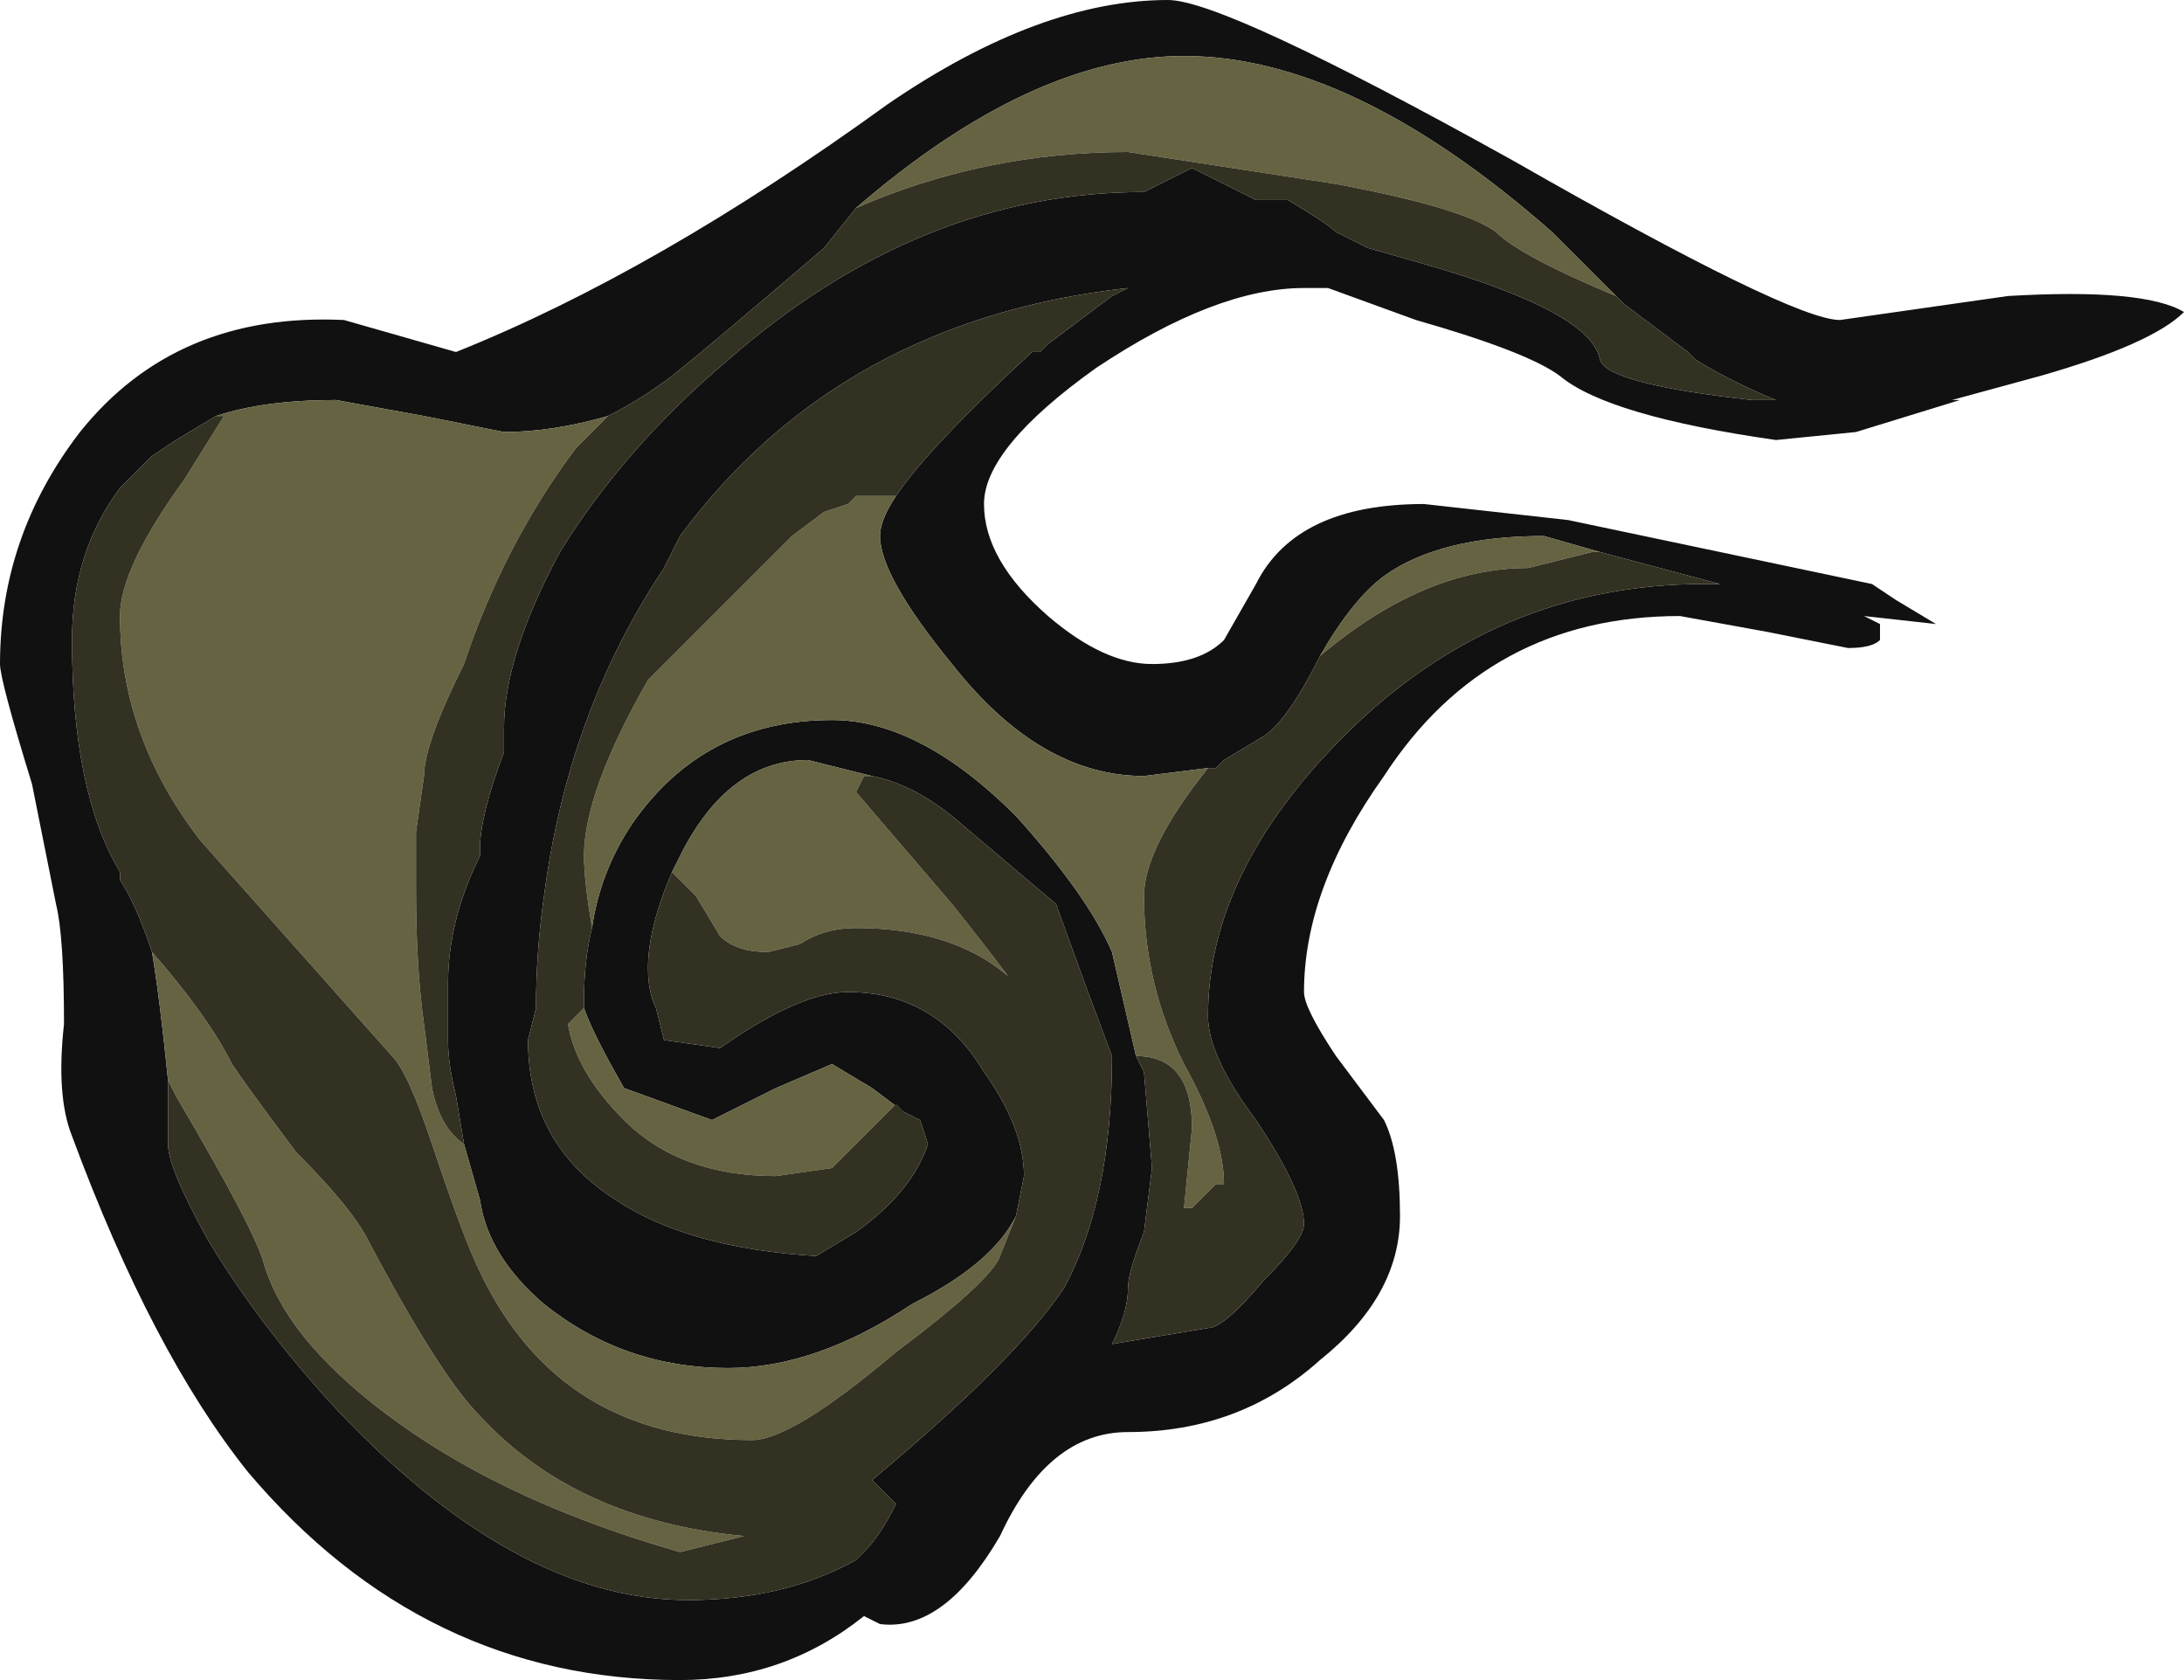 <?xml version="1.0" encoding="UTF-8" standalone="no"?>
<svg xmlns:ffdec="https://www.free-decompiler.com/flash" xmlns:xlink="http://www.w3.org/1999/xlink" ffdec:objectType="shape" height="10.5px" width="13.65px" xmlns="http://www.w3.org/2000/svg">
  <g transform="matrix(1.0, 0.0, 0.0, 1.0, 0.0, 2.0)">
    <path d="M5.35 -0.7 L5.15 -0.45 Q4.45 0.15 4.2 0.35 4.0 0.5 3.8 0.6 3.45 0.7 3.15 0.7 L2.65 0.6 2.1 0.5 Q1.65 0.5 1.35 0.6 L1.1 0.75 0.95 0.85 0.75 1.05 Q0.45 1.45 0.45 2.0 0.45 2.95 0.75 3.45 L0.75 3.5 Q0.85 3.65 0.95 3.95 1.0 4.25 1.05 4.75 L1.05 5.15 Q1.05 5.3 1.3 5.75 1.6 6.25 2.05 6.75 3.2 8.0 4.3 8.0 4.9 8.0 5.35 7.75 L5.4 7.7 Q5.5 7.6 5.6 7.4 L5.45 7.25 Q6.35 6.5 6.65 6.05 6.95 5.5 6.95 4.6 L6.8 4.2 6.6 3.65 5.95 3.1 Q5.7 2.9 5.45 2.85 L5.05 2.75 Q4.55 2.75 4.25 3.35 L4.2 3.45 Q4.05 3.8 4.05 4.05 4.05 4.2 4.1 4.3 L4.15 4.5 4.5 4.55 Q5.0 4.2 5.3 4.2 5.85 4.2 6.15 4.7 6.4 5.05 6.4 5.35 L6.35 5.6 Q6.2 5.9 5.7 6.15 5.1 6.55 4.55 6.55 3.9 6.55 3.4 6.15 3.05 5.85 3.0 5.5 L2.9 5.15 2.85 4.85 Q2.8 4.65 2.8 4.5 L2.8 4.15 Q2.8 3.75 3.0 3.35 L3.0 3.3 Q3.0 3.1 3.15 2.7 L3.15 2.55 Q3.15 2.1 3.5 1.45 3.9 0.8 4.55 0.25 5.75 -0.8 7.15 -0.8 L7.45 -0.95 7.85 -0.75 8.05 -0.75 Q8.3 -0.6 8.35 -0.55 L8.55 -0.45 8.9 -0.35 Q9.95 -0.05 10.0 0.25 10.05 0.4 10.95 0.5 L11.1 0.5 Q10.85 0.4 10.6 0.25 L10.55 0.2 10.15 -0.1 10.1 -0.15 Q9.95 -0.3 9.7 -0.55 8.45 -1.65 7.4 -1.65 6.45 -1.65 5.35 -0.7 M6.95 -0.15 L7.05 -0.2 Q5.25 0.0 4.25 1.35 L4.15 1.55 Q3.55 2.45 3.4 3.6 3.35 3.95 3.35 4.3 L3.3 4.5 Q3.3 5.15 3.85 5.5 4.3 5.8 5.1 5.85 L5.35 5.7 Q5.7 5.45 5.8 5.15 L5.75 5.0 5.65 4.95 5.45 4.8 5.2 4.65 4.85 4.8 4.45 5.0 3.9 4.8 Q3.7 4.45 3.65 4.3 L3.65 4.25 Q3.65 4.0 3.7 3.8 3.75 3.45 3.95 3.15 4.4 2.5 5.2 2.5 5.75 2.5 6.35 3.1 6.8 3.6 6.95 3.95 L7.1 4.6 7.15 4.7 7.2 5.3 7.15 5.7 Q7.05 5.95 7.05 6.05 7.05 6.2 6.95 6.4 L7.55 6.3 Q7.65 6.3 7.9 6.0 8.15 5.75 8.15 5.65 8.15 5.45 7.85 5.0 7.55 4.6 7.55 4.35 7.55 3.45 8.4 2.6 9.35 1.65 10.65 1.65 L10.75 1.65 10.0 1.45 9.65 1.35 Q9.0 1.35 8.65 1.6 8.45 1.75 8.25 2.1 8.05 2.5 7.9 2.6 L7.65 2.75 7.6 2.8 7.55 2.8 7.15 2.85 Q6.5 2.85 5.95 2.15 5.5 1.6 5.5 1.35 5.5 1.25 5.6 1.1 5.8 0.8 6.45 0.2 L6.5 0.2 6.55 0.15 6.95 -0.15 M8.2 -0.2 L8.15 -0.2 Q7.6 -0.2 6.85 0.3 6.15 0.8 6.15 1.15 6.15 1.5 6.55 1.85 6.9 2.15 7.2 2.15 7.5 2.15 7.65 2.0 L7.85 1.65 Q8.1 1.15 8.9 1.15 L9.8 1.25 11.7 1.65 11.85 1.75 12.1 1.9 11.65 1.85 11.75 1.9 11.75 2.0 Q11.7 2.05 11.55 2.05 L11.05 1.95 10.5 1.85 Q9.3 1.85 8.65 2.85 8.15 3.55 8.15 4.2 8.15 4.3 8.35 4.6 L8.65 5.0 Q8.75 5.2 8.75 5.6 8.75 6.1 8.25 6.5 7.75 6.95 7.05 6.95 6.55 6.95 6.25 7.6 5.9 8.2 5.5 8.15 L5.4 8.1 Q4.9 8.5 4.25 8.5 2.65 8.5 1.55 7.2 0.95 6.45 0.45 5.1 0.35 4.85 0.4 4.4 0.4 3.85 0.35 3.65 L0.2 2.9 Q0.0 2.25 0.0 2.15 0.0 1.35 0.5 0.7 1.1 -0.05 2.15 0.0 L2.85 0.2 Q4.1 -0.3 5.55 -1.35 6.5 -2.0 7.3 -2.0 7.65 -2.0 9.45 -1.0 11.2 0.0 11.5 0.0 L12.55 -0.15 Q13.4 -0.2 13.65 -0.05 13.45 0.15 12.75 0.35 L12.2 0.5 12.25 0.5 11.6 0.7 11.1 0.75 Q10.05 0.6 9.75 0.35 9.55 0.2 8.85 0.0 L8.3 -0.2 8.2 -0.2" fill="#111111" fill-rule="evenodd" stroke="none"/>
    <path d="M6.95 -0.15 L7.05 -0.2 6.95 -0.15" fill="#666666" fill-rule="evenodd" stroke="none"/>
    <path d="M3.8 0.6 L3.6 0.8 Q3.15 1.4 2.9 2.15 2.65 2.65 2.65 2.85 L2.6 3.2 2.6 3.55 Q2.6 4.05 2.65 4.4 L2.7 4.8 Q2.75 5.05 2.9 5.15 L3.0 5.5 Q3.05 5.85 3.4 6.15 3.9 6.55 4.55 6.55 5.1 6.55 5.7 6.15 6.2 5.9 6.35 5.6 L6.25 5.85 Q6.2 6.0 5.6 6.45 4.95 7.0 4.7 7.0 3.5 7.0 3.0 5.95 2.9 5.75 2.7 5.15 2.55 4.7 2.45 4.6 L1.25 3.25 Q0.75 2.6 0.75 1.85 0.75 1.55 1.15 1.0 L1.4 0.6 1.35 0.6 Q1.65 0.5 2.1 0.5 L2.65 0.6 3.15 0.7 Q3.45 0.7 3.8 0.6 M10.1 -0.15 Q9.5 -0.4 9.35 -0.55 9.15 -0.7 8.35 -0.85 L7.05 -1.05 Q6.15 -1.05 5.35 -0.7 6.45 -1.65 7.4 -1.65 8.45 -1.65 9.7 -0.55 9.95 -0.3 10.1 -0.15 M5.65 4.95 L5.6 4.9 5.2 5.3 4.85 5.35 Q4.25 5.35 3.9 5.0 3.6 4.7 3.55 4.4 L3.65 4.3 Q3.7 4.45 3.9 4.8 L4.45 5.0 4.85 4.8 5.2 4.65 5.45 4.8 5.65 4.95 M3.7 3.8 Q3.65 3.5 3.65 3.35 3.65 2.95 4.05 2.25 L4.95 1.35 5.15 1.2 5.3 1.15 5.35 1.1 5.6 1.1 Q5.5 1.25 5.5 1.35 5.5 1.6 5.95 2.15 6.5 2.85 7.15 2.85 L7.55 2.8 Q7.15 3.3 7.15 3.6 7.15 4.15 7.4 4.65 7.65 5.1 7.65 5.4 L7.6 5.4 7.45 5.55 7.4 5.55 7.45 5.05 Q7.45 4.6 7.1 4.6 L6.95 3.95 Q6.8 3.6 6.35 3.1 5.75 2.5 5.2 2.5 4.4 2.5 3.95 3.15 3.75 3.45 3.7 3.8 M10.0 1.45 L9.95 1.45 9.55 1.55 Q8.9 1.55 8.25 2.1 8.45 1.75 8.65 1.6 9.0 1.35 9.65 1.35 L10.0 1.45 M5.45 2.85 L5.4 2.85 5.35 2.95 5.95 3.65 Q6.15 3.9 6.3 4.1 5.95 3.8 5.35 3.8 5.15 3.8 5.0 3.9 L4.8 3.95 Q4.6 3.95 4.5 3.85 L4.35 3.6 4.2 3.45 4.25 3.35 Q4.55 2.75 5.05 2.75 L5.45 2.85 M0.95 3.95 Q1.3 4.35 1.45 4.65 1.55 4.8 1.85 5.2 2.2 5.55 2.3 5.75 2.75 6.6 3.0 6.85 3.6 7.5 4.65 7.6 L4.25 7.7 Q3.2 7.4 2.5 6.9 1.8 6.4 1.65 5.9 1.6 5.7 1.1 4.85 L1.05 4.75 Q1.0 4.25 0.95 3.95" fill="#666342" fill-rule="evenodd" stroke="none"/>
    <path d="M3.8 0.6 Q4.0 0.5 4.2 0.35 4.45 0.15 5.15 -0.45 L5.35 -0.7 Q6.15 -1.05 7.05 -1.05 L8.35 -0.85 Q9.15 -0.7 9.35 -0.55 9.5 -0.4 10.1 -0.15 L10.15 -0.1 10.55 0.2 10.6 0.25 Q10.85 0.4 11.1 0.5 L10.95 0.5 Q10.05 0.4 10.0 0.25 9.95 -0.05 8.9 -0.35 L8.55 -0.45 8.35 -0.55 Q8.3 -0.6 8.05 -0.75 L7.85 -0.75 7.45 -0.95 7.15 -0.8 Q5.75 -0.8 4.55 0.25 3.9 0.8 3.5 1.45 3.15 2.1 3.15 2.55 L3.15 2.7 Q3.0 3.1 3.0 3.3 L3.0 3.35 Q2.8 3.75 2.8 4.15 L2.8 4.5 Q2.8 4.65 2.85 4.85 L2.9 5.15 Q2.75 5.05 2.7 4.8 L2.65 4.4 Q2.6 4.05 2.6 3.55 L2.6 3.2 2.65 2.85 Q2.65 2.65 2.9 2.15 3.15 1.4 3.6 0.8 L3.8 0.6 M7.05 -0.2 L6.95 -0.15 6.55 0.15 6.5 0.2 6.45 0.2 Q5.8 0.8 5.6 1.1 L5.35 1.1 5.3 1.15 5.15 1.2 4.95 1.35 4.05 2.25 Q3.65 2.95 3.65 3.35 3.65 3.5 3.7 3.8 3.65 4.0 3.65 4.25 L3.65 4.3 3.55 4.4 Q3.6 4.7 3.9 5.0 4.25 5.35 4.85 5.35 L5.2 5.3 5.6 4.9 5.65 4.95 5.75 5.0 5.8 5.15 Q5.7 5.45 5.35 5.7 L5.1 5.85 Q4.3 5.8 3.85 5.5 3.3 5.15 3.3 4.5 L3.35 4.3 Q3.35 3.95 3.4 3.6 3.55 2.45 4.15 1.55 L4.25 1.35 Q5.25 0.0 7.05 -0.2 M10.0 1.45 L10.75 1.65 10.65 1.65 Q9.35 1.65 8.4 2.6 7.55 3.45 7.55 4.35 7.55 4.6 7.85 5.0 8.15 5.45 8.15 5.65 8.15 5.75 7.9 6.0 7.65 6.3 7.55 6.3 L6.95 6.4 Q7.05 6.2 7.05 6.05 7.05 5.95 7.15 5.7 L7.2 5.3 7.15 4.7 7.1 4.6 Q7.45 4.6 7.45 5.05 L7.4 5.55 7.45 5.55 7.6 5.4 7.65 5.4 Q7.65 5.1 7.4 4.65 7.15 4.15 7.15 3.6 7.15 3.3 7.55 2.8 L7.6 2.8 7.65 2.75 7.9 2.6 Q8.05 2.5 8.25 2.1 8.9 1.55 9.55 1.55 L9.95 1.45 10.0 1.45 M5.45 2.85 Q5.7 2.9 5.95 3.1 L6.6 3.65 6.8 4.2 6.95 4.6 Q6.95 5.5 6.65 6.05 6.35 6.5 5.45 7.25 L5.6 7.4 Q5.5 7.6 5.4 7.7 L5.35 7.75 Q4.9 8.0 4.3 8.0 3.2 8.0 2.05 6.75 1.6 6.25 1.3 5.75 1.05 5.3 1.05 5.15 L1.05 4.75 1.1 4.85 Q1.6 5.7 1.65 5.9 1.8 6.4 2.5 6.9 3.2 7.4 4.25 7.7 L4.65 7.6 Q3.6 7.5 3.0 6.85 2.75 6.6 2.3 5.75 2.2 5.55 1.85 5.2 1.55 4.8 1.45 4.65 1.3 4.35 0.95 3.95 0.85 3.65 0.75 3.5 L0.75 3.45 Q0.45 2.95 0.45 2.0 0.45 1.45 0.75 1.05 L0.95 0.85 1.1 0.75 1.35 0.6 1.4 0.6 1.15 1.0 Q0.75 1.55 0.75 1.85 0.75 2.6 1.25 3.25 L2.45 4.6 Q2.55 4.7 2.7 5.15 2.9 5.75 3.0 5.95 3.5 7.0 4.7 7.0 4.95 7.0 5.6 6.45 6.2 6.0 6.25 5.85 L6.35 5.6 6.4 5.35 Q6.4 5.05 6.15 4.7 5.85 4.2 5.3 4.2 5.0 4.2 4.5 4.55 L4.15 4.5 4.1 4.3 Q4.05 4.2 4.05 4.05 4.05 3.8 4.2 3.45 L4.35 3.6 4.5 3.85 Q4.6 3.95 4.8 3.95 L5.0 3.9 Q5.15 3.8 5.35 3.8 5.95 3.8 6.3 4.1 6.15 3.9 5.95 3.65 L5.35 2.95 5.4 2.85 5.45 2.85" fill="#333121" fill-rule="evenodd" stroke="none"/>
  </g>
</svg>
